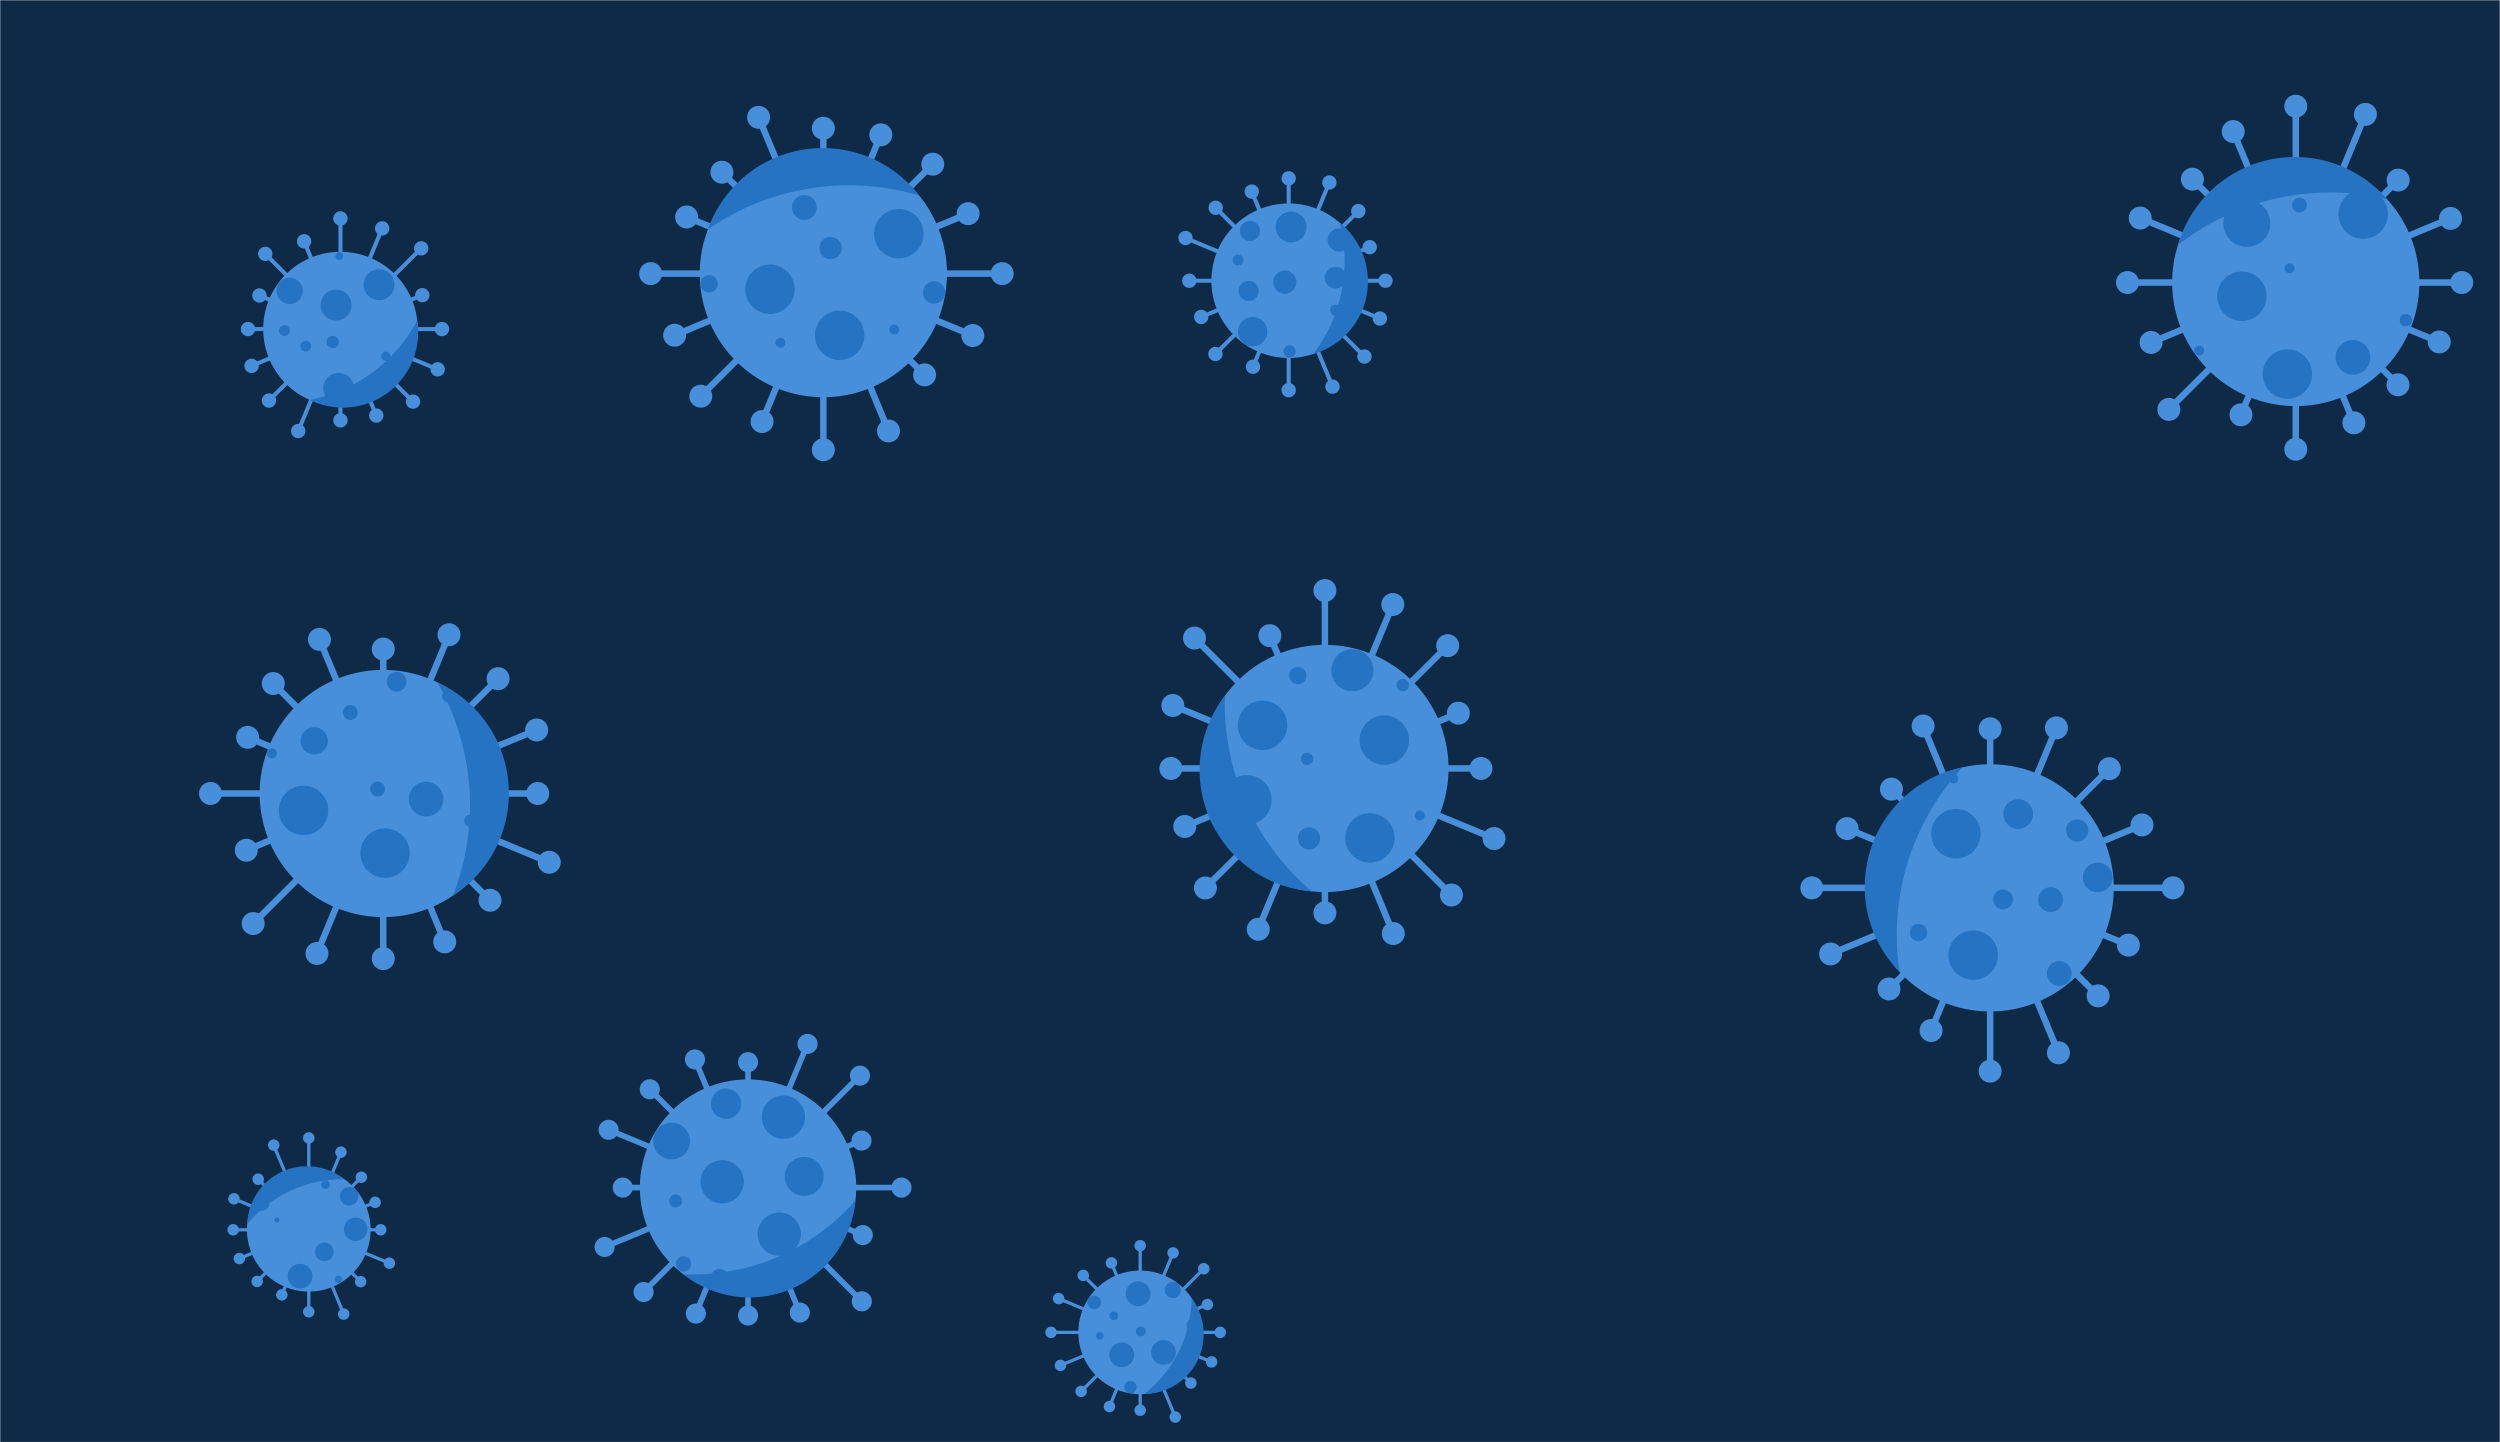 <svg xmlns="http://www.w3.org/2000/svg" version="1.1" xmlns:xlink="http://www.w3.org/1999/xlink" xmlns:svgjs="http://svgjs.com/svgjs" width="1300" height="750" preserveAspectRatio="none" viewBox="0 0 1300 750"><g mask="url(&quot;#SvgjsMask1024&quot;)" fill="none"><rect width="1300" height="750" x="0" y="0" fill="#0e2a47"></rect><path d="M492.39 140.6L492.39 143.97L521.15 143.97L521.15 140.6zM515.19 142.29 a5.96 5.96 0 1 0 11.92 0 a5.96 5.96 0 1 0 -11.92 0zM488.14 165.32L486.85 168.43L505.21 176.03L506.5 172.92zM499.89 174.48 a5.96 5.96 0 1 0 11.92 0 a5.96 5.96 0 1 0 -11.92 0zM474.76 186.53L472.38 188.91L479.61 196.13L481.99 193.75zM474.84 194.94 a5.96 5.96 0 1 0 11.92 0 a5.96 5.96 0 1 0 -11.92 0zM454.28 201L451.17 202.29L460.47 224.74L463.58 223.45zM456.06 224.1 a5.96 5.96 0 1 0 11.92 0 a5.96 5.96 0 1 0 -11.92 0zM429.82 206.54L426.46 206.54L426.46 233.87L429.82 233.87zM422.18 233.87 a5.96 5.96 0 1 0 11.92 0 a5.96 5.96 0 1 0 -11.92 0zM405.11 202.29L402 201L394.72 218.56L397.83 219.85zM390.32 219.21 a5.96 5.96 0 1 0 11.92 0 a5.96 5.96 0 1 0 -11.92 0zM383.9 188.91L381.52 186.53L363.22 204.83L365.6 207.21zM358.45 206.02 a5.96 5.96 0 1 0 11.92 0 a5.96 5.96 0 1 0 -11.92 0zM369.42 168.43L368.14 165.32L350.17 172.76L351.46 175.87zM344.86 174.31 a5.96 5.96 0 1 0 11.92 0 a5.96 5.96 0 1 0 -11.92 0zM363.89 143.97L363.89 140.6L338.33 140.6L338.33 143.97zM332.37 142.29 a5.96 5.96 0 1 0 11.92 0 a5.96 5.96 0 1 0 -11.92 0zM368.14 119.25L369.42 116.14L357.68 111.28L356.39 114.39zM351.08 112.83 a5.96 5.96 0 1 0 11.92 0 a5.96 5.96 0 1 0 -11.92 0zM381.52 98.04L383.9 95.66L376.59 88.36L374.21 90.74zM369.44 89.55 a5.96 5.96 0 1 0 11.92 0 a5.96 5.96 0 1 0 -11.92 0zM402 83.57L405.11 82.28L396.03 60.37L392.92 61.66zM388.51 61.01 a5.96 5.96 0 1 0 11.92 0 a5.96 5.96 0 1 0 -11.92 0zM426.46 78.04L429.82 78.04L429.82 66.68L426.46 66.68zM422.18 66.68 a5.96 5.96 0 1 0 11.92 0 a5.96 5.96 0 1 0 -11.92 0zM451.17 82.28L454.28 83.57L459.58 70.77L456.48 69.48zM452.07 70.12 a5.96 5.96 0 1 0 11.92 0 a5.96 5.96 0 1 0 -11.92 0zM472.38 95.66L474.76 98.04L486.24 86.57L483.86 84.19zM479.09 85.38 a5.96 5.96 0 1 0 11.92 0 a5.96 5.96 0 1 0 -11.92 0zM486.85 116.14L488.14 119.25L504.06 112.66L502.77 109.55zM497.46 111.11 a5.96 5.96 0 1 0 11.92 0 a5.96 5.96 0 1 0 -11.92 0zM363.87 142.29 a64.27 64.27 0 1 0 128.54 0 a64.27 64.27 0 1 0 -128.54 0z" fill="#488fdb"></path><path d="M368.11 119.32 A63.272 63.272 0 0 1 477.96 101.68M477.96 101.68 A128.544 128.544 0 0 0 368.11 119.32" fill="#2672c3" fill-rule="nonzero"></path><path d="M364.25 147.56 a4.5 4.5 0 1 0 9 0 a4.5 4.5 0 1 0 -9 0zM454.54 121.54 a12.85 12.85 0 1 0 25.7 0 a12.85 12.85 0 1 0 -25.7 0zM479.95 152.09 a5.78 5.78 0 1 0 11.56 0 a5.78 5.78 0 1 0 -11.56 0zM425.46 85.29 a7.07 7.07 0 1 0 14.14 0 a7.07 7.07 0 1 0 -14.14 0zM387.52 150.4 a12.85 12.85 0 1 0 25.7 0 a12.85 12.85 0 1 0 -25.7 0zM423.77 174.36 a12.85 12.85 0 1 0 25.7 0 a12.85 12.85 0 1 0 -25.7 0zM411.82 107.89 a6.43 6.43 0 1 0 12.86 0 a6.43 6.43 0 1 0 -12.86 0zM462.46 171.32 a2.57 2.57 0 1 0 5.14 0 a2.57 2.57 0 1 0 -5.14 0zM426.13 128.99 a5.78 5.78 0 1 0 11.56 0 a5.78 5.78 0 1 0 -11.56 0zM403.19 178.22 a2.57 2.57 0 1 0 5.14 0 a2.57 2.57 0 1 0 -5.14 0z" fill="#2672c3" fill-rule="nonzero"></path><path d="M1099.13 460.01L1099.13 463.37L1129.98 463.37L1129.98 460.01zM1124.02 461.69 a5.96 5.96 0 1 0 11.92 0 a5.96 5.96 0 1 0 -11.92 0zM1094.88 484.72L1093.6 487.83L1106.11 493.01L1107.39 489.91zM1100.79 491.46 a5.96 5.96 0 1 0 11.92 0 a5.96 5.96 0 1 0 -11.92 0zM1081.5 505.93L1079.12 508.31L1089.85 519.04L1092.23 516.66zM1085.08 517.85 a5.96 5.96 0 1 0 11.92 0 a5.96 5.96 0 1 0 -11.92 0zM1061.02 520.41L1057.91 521.69L1068.84 548.08L1071.95 546.79zM1064.44 547.44 a5.96 5.96 0 1 0 11.92 0 a5.96 5.96 0 1 0 -11.92 0zM1036.56 525.94L1033.2 525.94L1033.2 557L1036.56 557zM1028.92 557 a5.96 5.96 0 1 0 11.92 0 a5.96 5.96 0 1 0 -11.92 0zM1011.85 521.69L1008.74 520.41L1002.61 535.22L1005.71 536.5zM998.2 535.86 a5.96 5.96 0 1 0 11.92 0 a5.96 5.96 0 1 0 -11.92 0zM990.64 508.31L988.26 505.93L981.1 513.09L983.48 515.47zM976.33 514.28 a5.96 5.96 0 1 0 11.92 0 a5.96 5.96 0 1 0 -11.92 0zM976.17 487.83L974.88 484.72L951.26 494.51L952.55 497.61zM945.95 496.06 a5.96 5.96 0 1 0 11.92 0 a5.96 5.96 0 1 0 -11.92 0zM970.63 463.37L970.63 460.01L942.15 460.01L942.15 463.37zM936.19 461.69 a5.96 5.96 0 1 0 11.92 0 a5.96 5.96 0 1 0 -11.92 0zM974.88 438.66L976.17 435.55L961.13 429.32L959.85 432.43zM954.53 430.88 a5.96 5.96 0 1 0 11.92 0 a5.96 5.96 0 1 0 -11.92 0zM988.26 417.45L990.64 415.07L984.74 409.17L982.36 411.54zM977.59 410.36 a5.96 5.96 0 1 0 11.92 0 a5.96 5.96 0 1 0 -11.92 0zM1008.74 402.98L1011.85 401.69L1001.57 376.88L998.46 378.17zM994.06 377.53 a5.96 5.96 0 1 0 11.92 0 a5.96 5.96 0 1 0 -11.92 0zM1033.2 397.44L1036.56 397.44L1036.56 378.97L1033.2 378.97zM1028.92 378.97 a5.96 5.96 0 1 0 11.92 0 a5.96 5.96 0 1 0 -11.92 0zM1057.91 401.69L1061.02 402.98L1070.9 379.13L1067.79 377.84zM1063.39 378.49 a5.96 5.96 0 1 0 11.92 0 a5.96 5.96 0 1 0 -11.92 0zM1079.12 415.07L1081.5 417.45L1098.04 400.91L1095.66 398.53zM1090.89 399.72 a5.96 5.96 0 1 0 11.92 0 a5.96 5.96 0 1 0 -11.92 0zM1093.6 435.55L1094.88 438.66L1114.5 430.53L1113.21 427.42zM1107.89 428.98 a5.96 5.96 0 1 0 11.92 0 a5.96 5.96 0 1 0 -11.92 0zM970.61 461.69 a64.27 64.27 0 1 0 128.54 0 a64.27 64.27 0 1 0 -128.54 0z" fill="#488fdb"></path><path d="M987.76 505.4 A63.272 63.272 0 0 1 1020.46 399.06M1020.46 399.06 A128.544 128.544 0 0 0 987.76 505.4" fill="#2672c3" fill-rule="nonzero"></path><path d="M1004.24 433.54 a12.85 12.85 0 1 0 25.7 0 a12.85 12.85 0 1 0 -25.7 0zM1013.21 496.68 a12.85 12.85 0 1 0 25.7 0 a12.85 12.85 0 1 0 -25.7 0zM1041.74 423.33 a7.71 7.71 0 1 0 15.42 0 a7.71 7.71 0 1 0 -15.42 0zM1083.08 456.25 a7.71 7.71 0 1 0 15.42 0 a7.71 7.71 0 1 0 -15.42 0zM1059.89 467.81 a6.43 6.43 0 1 0 12.86 0 a6.43 6.43 0 1 0 -12.86 0zM1064.38 506.21 a6.43 6.43 0 1 0 12.86 0 a6.43 6.43 0 1 0 -12.86 0zM1074.36 431.85 a5.78 5.78 0 1 0 11.56 0 a5.78 5.78 0 1 0 -11.56 0zM993.14 484.93 a4.5 4.5 0 1 0 9 0 a4.5 4.5 0 1 0 -9 0zM1036.44 467.68 a5.14 5.14 0 1 0 10.28 0 a5.14 5.14 0 1 0 -10.28 0zM1013.17 404.79 a2.57 2.57 0 1 0 5.14 0 a2.57 2.57 0 1 0 -5.14 0z" fill="#2672c3" fill-rule="nonzero"></path><path d="M753.2 397.91L753.2 401.28L770.11 401.28L770.11 397.91zM764.15 399.6 a5.96 5.96 0 1 0 11.92 0 a5.96 5.96 0 1 0 -11.92 0zM748.95 422.63L747.66 425.74L776.27 437.59L777.55 434.48zM770.95 436.03 a5.96 5.96 0 1 0 11.92 0 a5.96 5.96 0 1 0 -11.92 0zM735.57 443.84L733.19 446.22L753.57 466.6L755.95 464.22zM748.8 465.41 a5.96 5.96 0 1 0 11.92 0 a5.96 5.96 0 1 0 -11.92 0zM715.09 458.31L711.98 459.6L722.95 486.09L726.06 484.8zM718.55 485.44 a5.96 5.96 0 1 0 11.92 0 a5.96 5.96 0 1 0 -11.92 0zM690.63 463.85L687.26 463.85L687.26 474.7L690.63 474.7zM682.99 474.7 a5.96 5.96 0 1 0 11.92 0 a5.96 5.96 0 1 0 -11.92 0zM665.91 459.6L662.81 458.31L652.76 482.57L655.86 483.86zM648.35 483.22 a5.96 5.96 0 1 0 11.92 0 a5.96 5.96 0 1 0 -11.92 0zM644.71 446.22L642.33 443.84L625.62 460.55L628 462.93zM620.85 461.74 a5.96 5.96 0 1 0 11.92 0 a5.96 5.96 0 1 0 -11.92 0zM630.23 425.74L628.94 422.63L615.45 428.22L616.73 431.33zM610.13 429.77 a5.96 5.96 0 1 0 11.92 0 a5.96 5.96 0 1 0 -11.92 0zM624.7 401.28L624.7 397.91L608.85 397.91L608.85 401.28zM602.89 399.6 a5.96 5.96 0 1 0 11.92 0 a5.96 5.96 0 1 0 -11.92 0zM628.94 376.56L630.23 373.45L610.53 365.29L609.24 368.4zM603.92 366.85 a5.96 5.96 0 1 0 11.92 0 a5.96 5.96 0 1 0 -11.92 0zM642.33 355.35L644.71 352.97L622.33 330.6L619.95 332.98zM615.18 331.79 a5.96 5.96 0 1 0 11.92 0 a5.96 5.96 0 1 0 -11.92 0zM662.81 340.88L665.91 339.59L661.9 329.89L658.79 331.18zM654.38 330.54 a5.96 5.96 0 1 0 11.92 0 a5.96 5.96 0 1 0 -11.92 0zM687.26 335.35L690.63 335.35L690.63 307.08L687.26 307.08zM682.99 307.08 a5.96 5.96 0 1 0 11.92 0 a5.96 5.96 0 1 0 -11.92 0zM711.98 339.59L715.09 340.88L725.82 314.98L722.71 313.7zM718.3 314.34 a5.96 5.96 0 1 0 11.92 0 a5.96 5.96 0 1 0 -11.92 0zM733.19 352.97L735.57 355.35L754 336.93L751.62 334.55zM746.85 335.74 a5.96 5.96 0 1 0 11.92 0 a5.96 5.96 0 1 0 -11.92 0zM747.66 373.45L748.95 376.56L758.98 372.41L757.7 369.3zM752.38 370.85 a5.96 5.96 0 1 0 11.92 0 a5.96 5.96 0 1 0 -11.92 0zM624.68 399.6 a64.27 64.27 0 1 0 128.54 0 a64.27 64.27 0 1 0 -128.54 0z" fill="#488fdb"></path><path d="M682.14 463.51 A63.272 63.272 0 0 1 636.92 361.85M636.92 361.85 A128.544 128.544 0 0 0 682.14 463.51" fill="#2672c3" fill-rule="nonzero"></path><path d="M643.66 377.15 a12.85 12.85 0 1 0 25.7 0 a12.85 12.85 0 1 0 -25.7 0zM699.51 435.72 a12.85 12.85 0 1 0 25.7 0 a12.85 12.85 0 1 0 -25.7 0zM674.92 435.97 a5.78 5.78 0 1 0 11.56 0 a5.78 5.78 0 1 0 -11.56 0zM735.73 424.06 a2.57 2.57 0 1 0 5.14 0 a2.57 2.57 0 1 0 -5.14 0zM692.29 348.55 a10.93 10.93 0 1 0 21.86 0 a10.93 10.93 0 1 0 -21.86 0zM670.36 351.32 a4.5 4.5 0 1 0 9 0 a4.5 4.5 0 1 0 -9 0zM676.51 394.64 a3.21 3.21 0 1 0 6.42 0 a3.21 3.21 0 1 0 -6.42 0zM706.97 384.85 a12.85 12.85 0 1 0 25.7 0 a12.85 12.85 0 1 0 -25.7 0zM635.54 415.9 a12.85 12.85 0 1 0 25.7 0 a12.85 12.85 0 1 0 -25.7 0zM726.27 356.26 a3.21 3.21 0 1 0 6.42 0 a3.21 3.21 0 1 0 -6.42 0z" fill="#2672c3" fill-rule="nonzero"></path><path d="M263.55 410.94L263.55 414.31L279.62 414.31L279.62 410.94zM273.66 412.62 a5.96 5.96 0 1 0 11.92 0 a5.96 5.96 0 1 0 -11.92 0zM259.3 435.66L258.01 438.76L284.97 449.93L286.26 446.82zM279.65 448.38 a5.96 5.96 0 1 0 11.92 0 a5.96 5.96 0 1 0 -11.92 0zM245.92 456.86L243.54 459.24L253.63 469.33L256.01 466.96zM248.86 468.14 a5.96 5.96 0 1 0 11.92 0 a5.96 5.96 0 1 0 -11.92 0zM225.44 471.34L222.33 472.63L229.7 490.41L232.8 489.12zM225.29 489.77 a5.96 5.96 0 1 0 11.92 0 a5.96 5.96 0 1 0 -11.92 0zM200.98 476.87L197.61 476.87L197.61 498.49L200.98 498.49zM193.34 498.49 a5.96 5.96 0 1 0 11.92 0 a5.96 5.96 0 1 0 -11.92 0zM176.26 472.63L173.15 471.34L163.28 495.17L166.39 496.46zM158.87 495.82 a5.96 5.96 0 1 0 11.92 0 a5.96 5.96 0 1 0 -11.92 0zM155.05 459.24L152.67 456.86L130.47 479.07L132.85 481.45zM125.7 480.26 a5.96 5.96 0 1 0 11.92 0 a5.96 5.96 0 1 0 -11.92 0zM140.58 438.76L139.29 435.66L127.44 440.57L128.73 443.67zM122.12 442.12 a5.96 5.96 0 1 0 11.92 0 a5.96 5.96 0 1 0 -11.92 0zM135.05 414.31L135.05 410.94L109.45 410.94L109.45 414.31zM103.49 412.62 a5.96 5.96 0 1 0 11.92 0 a5.96 5.96 0 1 0 -11.92 0zM139.29 389.59L140.58 386.48L129.41 381.85L128.12 384.96zM122.81 383.41 a5.96 5.96 0 1 0 11.92 0 a5.96 5.96 0 1 0 -11.92 0zM152.67 368.38L155.05 366L143.29 354.24L140.92 356.62zM136.14 355.43 a5.96 5.96 0 1 0 11.92 0 a5.96 5.96 0 1 0 -11.92 0zM173.15 353.91L176.26 352.62L167.66 331.86L164.55 333.15zM160.15 332.5 a5.96 5.96 0 1 0 11.92 0 a5.96 5.96 0 1 0 -11.92 0zM197.61 348.37L200.98 348.37L200.98 337.52L197.61 337.52zM193.34 337.52 a5.96 5.96 0 1 0 11.92 0 a5.96 5.96 0 1 0 -11.92 0zM222.33 352.62L225.44 353.91L235.04 330.72L231.93 329.43zM227.53 330.07 a5.96 5.96 0 1 0 11.92 0 a5.96 5.96 0 1 0 -11.92 0zM243.54 366L245.92 368.38L260.19 354.1L257.81 351.73zM253.04 352.91 a5.96 5.96 0 1 0 11.92 0 a5.96 5.96 0 1 0 -11.92 0zM258.01 386.48L259.3 389.59L279.7 381.14L278.41 378.03zM273.09 379.59 a5.96 5.96 0 1 0 11.92 0 a5.96 5.96 0 1 0 -11.92 0zM135.03 412.62 a64.27 64.27 0 1 0 128.54 0 a64.27 64.27 0 1 0 -128.54 0z" fill="#488fdb"></path><path d="M227.36 354.8 A63.272 63.272 0 0 1 235.45 465.76M235.45 465.76 A128.544 128.544 0 0 0 227.36 354.8" fill="#2672c3" fill-rule="nonzero"></path><path d="M187.38 443.63 a12.85 12.85 0 1 0 25.7 0 a12.85 12.85 0 1 0 -25.7 0zM201.09 354.48 a5.14 5.14 0 1 0 10.28 0 a5.14 5.14 0 1 0 -10.28 0zM138.81 391.74 a2.57 2.57 0 1 0 5.14 0 a2.57 2.57 0 1 0 -5.14 0zM212.54 415.55 a9 9 0 1 0 18 0 a9 9 0 1 0 -18 0zM156.31 385.22 a7.07 7.07 0 1 0 14.14 0 a7.07 7.07 0 1 0 -14.14 0zM241.39 426.79 a3.21 3.21 0 1 0 6.42 0 a3.21 3.21 0 1 0 -6.42 0zM229.87 361.92 a3.21 3.21 0 1 0 6.42 0 a3.21 3.21 0 1 0 -6.42 0zM192.48 410.32 a3.86 3.86 0 1 0 7.72 0 a3.86 3.86 0 1 0 -7.72 0zM144.99 421.39 a12.85 12.85 0 1 0 25.7 0 a12.85 12.85 0 1 0 -25.7 0zM178.3 370.49 a3.86 3.86 0 1 0 7.72 0 a3.86 3.86 0 1 0 -7.72 0z" fill="#2672c3" fill-rule="nonzero"></path><path d="M192.7 638.65L192.7 640.33L197.96 640.33L197.96 638.65zM194.98 639.49 a2.98 2.98 0 1 0 5.96 0 a2.98 2.98 0 1 0 -5.96 0zM190.58 651.01L189.93 652.56L202.17 657.63L202.82 656.08zM199.51 656.86 a2.98 2.98 0 1 0 5.96 0 a2.98 2.98 0 1 0 -5.96 0zM183.88 661.61L182.69 662.8L186.94 667.05L188.13 665.86zM184.56 666.46 a2.98 2.98 0 1 0 5.96 0 a2.98 2.98 0 1 0 -5.96 0zM173.64 668.85L172.09 669.49L177.95 683.64L179.5 682.99zM175.75 683.32 a2.98 2.98 0 1 0 5.96 0 a2.98 2.98 0 1 0 -5.96 0zM161.41 671.62L159.73 671.62L159.73 682.13L161.41 682.13zM157.59 682.13 a2.98 2.98 0 1 0 5.96 0 a2.98 2.98 0 1 0 -5.96 0zM149.06 669.49L147.5 668.85L145.78 673.02L147.33 673.66zM143.57 673.34 a2.98 2.98 0 1 0 5.96 0 a2.98 2.98 0 1 0 -5.96 0zM138.45 662.8L137.26 661.61L133.13 665.74L134.32 666.93zM130.75 666.34 a2.98 2.98 0 1 0 5.96 0 a2.98 2.98 0 1 0 -5.96 0zM131.22 652.56L130.57 651.01L124.15 653.67L124.8 655.22zM121.49 654.44 a2.98 2.98 0 1 0 5.96 0 a2.98 2.98 0 1 0 -5.96 0zM128.45 640.33L128.45 638.65L121.25 638.65L121.25 640.33zM118.27 639.49 a2.98 2.98 0 1 0 5.96 0 a2.98 2.98 0 1 0 -5.96 0zM130.57 627.97L131.22 626.42L121.99 622.6L121.34 624.15zM118.68 623.37 a2.98 2.98 0 1 0 5.96 0 a2.98 2.98 0 1 0 -5.96 0zM137.26 617.37L138.45 616.18L134.87 612.6L133.68 613.79zM131.29 613.19 a2.98 2.98 0 1 0 5.96 0 a2.98 2.98 0 1 0 -5.96 0zM147.5 610.13L149.06 609.49L143.11 595.14L141.56 595.79zM139.36 595.46 a2.98 2.98 0 1 0 5.96 0 a2.98 2.98 0 1 0 -5.96 0zM159.73 607.37L161.41 607.37L161.41 591.73L159.73 591.73zM157.59 591.73 a2.98 2.98 0 1 0 5.96 0 a2.98 2.98 0 1 0 -5.96 0zM172.09 609.49L173.64 610.13L178.08 599.43L176.52 598.79zM174.32 599.11 a2.98 2.98 0 1 0 5.96 0 a2.98 2.98 0 1 0 -5.96 0zM182.69 616.18L183.88 617.37L188.49 612.77L187.3 611.58zM184.91 612.17 a2.98 2.98 0 1 0 5.96 0 a2.98 2.98 0 1 0 -5.96 0zM189.93 626.42L190.58 627.97L195.38 625.98L194.74 624.43zM192.08 625.21 a2.98 2.98 0 1 0 5.96 0 a2.98 2.98 0 1 0 -5.96 0zM128.43 639.49 a32.14 32.14 0 1 0 64.28 0 a32.14 32.14 0 1 0 -64.28 0z" fill="#488fdb"></path><path d="M128.58 636.52 A31.136 31.136 0 0 1 179.09 613.22M179.09 613.22 A64.272 64.272 0 0 0 128.58 636.52" fill="#2672c3" fill-rule="nonzero"></path><path d="M176.76 622.05 a4.82 4.82 0 1 0 9.64 0 a4.82 4.82 0 1 0 -9.64 0zM132.31 625.69 a3.86 3.86 0 1 0 7.72 0 a3.86 3.86 0 1 0 -7.72 0zM178.82 639.21 a6.11 6.11 0 1 0 12.22 0 a6.11 6.11 0 1 0 -12.22 0zM149.61 663.6 a6.43 6.43 0 1 0 12.86 0 a6.43 6.43 0 1 0 -12.86 0zM142.75 634.39 a1.29 1.29 0 1 0 2.58 0 a1.29 1.29 0 1 0 -2.58 0zM174.04 665.23 a1.93 1.93 0 1 0 3.86 0 a1.93 1.93 0 1 0 -3.86 0zM167.05 615.97 a2.25 2.25 0 1 0 4.5 0 a2.25 2.25 0 1 0 -4.5 0zM142.12 615.99 a2.57 2.57 0 1 0 5.14 0 a2.57 2.57 0 1 0 -5.14 0zM156.71 610.84 a2.57 2.57 0 1 0 5.14 0 a2.57 2.57 0 1 0 -5.14 0zM163.87 650.97 a4.82 4.82 0 1 0 9.64 0 a4.82 4.82 0 1 0 -9.64 0z" fill="#2672c3" fill-rule="nonzero"></path><path d="M1258.04 145.23L1258.04 148.6L1280.12 148.6L1280.12 145.23zM1274.16 146.91 a5.96 5.96 0 1 0 11.92 0 a5.96 5.96 0 1 0 -11.92 0zM1253.8 169.95L1252.51 173.06L1267.75 179.37L1269.04 176.26zM1262.44 177.82 a5.96 5.96 0 1 0 11.92 0 a5.96 5.96 0 1 0 -11.92 0zM1240.42 191.16L1238.04 193.53L1245.78 201.28L1248.16 198.9zM1241.01 200.09 a5.96 5.96 0 1 0 11.92 0 a5.96 5.96 0 1 0 -11.92 0zM1219.94 205.63L1216.83 206.92L1222.46 220.52L1225.57 219.23zM1218.06 219.87 a5.96 5.96 0 1 0 11.92 0 a5.96 5.96 0 1 0 -11.92 0zM1195.48 211.16L1192.11 211.16L1192.11 233.6L1195.48 233.6zM1187.84 233.6 a5.96 5.96 0 1 0 11.92 0 a5.96 5.96 0 1 0 -11.92 0zM1170.76 206.92L1167.65 205.63L1163.75 215.04L1166.86 216.33zM1159.35 215.69 a5.96 5.96 0 1 0 11.92 0 a5.96 5.96 0 1 0 -11.92 0zM1149.55 193.53L1147.17 191.16L1126.62 211.71L1129 214.09zM1121.85 212.9 a5.96 5.96 0 1 0 11.92 0 a5.96 5.96 0 1 0 -11.92 0zM1135.08 173.06L1133.79 169.95L1117.9 176.53L1119.19 179.64zM1112.59 178.08 a5.96 5.96 0 1 0 11.92 0 a5.96 5.96 0 1 0 -11.92 0zM1129.55 148.6L1129.55 145.23L1106.3 145.23L1106.3 148.6zM1100.34 146.91 a5.96 5.96 0 1 0 11.92 0 a5.96 5.96 0 1 0 -11.92 0zM1133.79 123.88L1135.08 120.77L1113.54 111.85L1112.26 114.96zM1106.94 113.41 a5.96 5.96 0 1 0 11.92 0 a5.96 5.96 0 1 0 -11.92 0zM1147.17 102.67L1149.55 100.29L1141.24 91.98L1138.87 94.36zM1134.09 93.17 a5.96 5.96 0 1 0 11.92 0 a5.96 5.96 0 1 0 -11.92 0zM1167.65 88.2L1170.76 86.91L1162.83 67.77L1159.72 69.06zM1155.32 68.41 a5.96 5.96 0 1 0 11.92 0 a5.96 5.96 0 1 0 -11.92 0zM1192.11 82.66L1195.48 82.66L1195.48 55.22L1192.11 55.22zM1187.84 55.22 a5.96 5.96 0 1 0 11.92 0 a5.96 5.96 0 1 0 -11.92 0zM1216.83 86.91L1219.94 88.2L1231.57 60.12L1228.46 58.83zM1224.05 59.48 a5.96 5.96 0 1 0 11.92 0 a5.96 5.96 0 1 0 -11.92 0zM1238.04 100.29L1240.42 102.67L1248.24 94.84L1245.86 92.46zM1241.09 93.65 a5.96 5.96 0 1 0 11.92 0 a5.96 5.96 0 1 0 -11.92 0zM1252.51 120.77L1253.8 123.88L1274.92 115.13L1273.63 112.02zM1268.31 113.58 a5.96 5.96 0 1 0 11.92 0 a5.96 5.96 0 1 0 -11.92 0zM1129.53 146.91 a64.27 64.27 0 1 0 128.54 0 a64.27 64.27 0 1 0 -128.54 0z" fill="#488fdb"></path><path d="M1132.53 127.47 A63.272 63.272 0 0 1 1241.17 103.48M1241.17 103.48 A128.544 128.544 0 0 0 1132.53 127.47" fill="#2672c3" fill-rule="nonzero"></path><path d="M1216.01 111.36 a12.85 12.85 0 1 0 25.7 0 a12.85 12.85 0 1 0 -25.7 0zM1176.6 194.52 a12.85 12.85 0 1 0 25.7 0 a12.85 12.85 0 1 0 -25.7 0zM1152.92 154.06 a12.85 12.85 0 1 0 25.7 0 a12.85 12.85 0 1 0 -25.7 0zM1188 139.47 a2.57 2.57 0 1 0 5.14 0 a2.57 2.57 0 1 0 -5.14 0zM1214.53 185.84 a9 9 0 1 0 18 0 a9 9 0 1 0 -18 0zM1247.85 166.45 a3.21 3.21 0 1 0 6.42 0 a3.21 3.21 0 1 0 -6.42 0zM1156.13 116.14 a12.21 12.21 0 1 0 24.42 0 a12.21 12.21 0 1 0 -24.42 0zM1141 182.28 a2.57 2.57 0 1 0 5.14 0 a2.57 2.57 0 1 0 -5.14 0zM1191.85 106.63 a3.86 3.86 0 1 0 7.72 0 a3.86 3.86 0 1 0 -7.72 0zM1181.78 89.15 a3.21 3.21 0 1 0 6.42 0 a3.21 3.21 0 1 0 -6.42 0z" fill="#2672c3" fill-rule="nonzero"></path><path d="M217.2 170.06L217.2 172.17L229.83 172.17L229.83 170.06zM226.11 171.11 a3.72 3.72 0 1 0 7.44 0 a3.72 3.72 0 1 0 -7.44 0zM214.55 185.51L213.74 187.45L227.18 193.02L227.99 191.08zM223.87 192.05 a3.72 3.72 0 1 0 7.44 0 a3.72 3.72 0 1 0 -7.44 0zM206.18 198.77L204.69 200.25L214.04 209.6L215.53 208.11zM211.07 208.86 a3.72 3.72 0 1 0 7.44 0 a3.72 3.72 0 1 0 -7.44 0zM193.38 207.81L191.44 208.62L194.7 216.48L196.64 215.67zM191.95 216.08 a3.72 3.72 0 1 0 7.44 0 a3.72 3.72 0 1 0 -7.44 0zM178.09 211.27L175.99 211.27L175.99 218.57L178.09 218.57zM173.32 218.57 a3.72 3.72 0 1 0 7.44 0 a3.72 3.72 0 1 0 -7.44 0zM162.65 208.62L160.7 207.81L154.11 223.74L156.05 224.54zM151.36 224.14 a3.72 3.72 0 1 0 7.44 0 a3.72 3.72 0 1 0 -7.44 0zM149.39 200.25L147.9 198.77L139.12 207.55L140.6 209.04zM136.14 208.3 a3.72 3.72 0 1 0 7.44 0 a3.72 3.72 0 1 0 -7.44 0zM140.35 187.45L139.54 185.51L130.42 189.29L131.23 191.23zM127.1 190.26 a3.72 3.72 0 1 0 7.44 0 a3.72 3.72 0 1 0 -7.44 0zM136.89 172.17L136.89 170.06L128.96 170.06L128.96 172.17zM125.24 171.11 a3.72 3.72 0 1 0 7.44 0 a3.72 3.72 0 1 0 -7.44 0zM139.54 156.72L140.35 154.78L135.32 152.69L134.52 154.64zM131.2 153.66 a3.72 3.72 0 1 0 7.44 0 a3.72 3.72 0 1 0 -7.44 0zM147.9 143.46L149.39 141.98L138.68 131.26L137.19 132.75zM134.22 132.01 a3.72 3.72 0 1 0 7.44 0 a3.72 3.72 0 1 0 -7.44 0zM160.7 134.42L162.65 133.61L159.11 125.07L157.16 125.87zM154.42 125.47 a3.72 3.72 0 1 0 7.44 0 a3.72 3.72 0 1 0 -7.44 0zM175.99 130.96L178.09 130.96L178.09 113.6L175.99 113.6zM173.32 113.6 a3.72 3.72 0 1 0 7.44 0 a3.72 3.72 0 1 0 -7.44 0zM191.44 133.61L193.38 134.42L199.7 119.16L197.76 118.36zM195.01 118.76 a3.72 3.72 0 1 0 7.44 0 a3.72 3.72 0 1 0 -7.44 0zM204.69 141.98L206.18 143.46L219.77 129.87L218.28 128.38zM215.31 129.13 a3.72 3.72 0 1 0 7.44 0 a3.72 3.72 0 1 0 -7.44 0zM213.74 154.78L214.55 156.72L220.01 154.45L219.21 152.51zM215.89 153.48 a3.72 3.72 0 1 0 7.44 0 a3.72 3.72 0 1 0 -7.44 0zM136.87 171.11 a40.17 40.17 0 1 0 80.34 0 a40.17 40.17 0 1 0 -80.34 0z" fill="#488fdb"></path><path d="M216.96 166.6 A39.17 39.17 0 0 1 161.07 207.97M161.07 207.97 A80.34 80.34 0 0 0 216.96 166.6" fill="#2672c3" fill-rule="nonzero"></path><path d="M189.08 148.05 a8.03 8.03 0 1 0 16.06 0 a8.03 8.03 0 1 0 -16.06 0zM143.78 151.24 a6.83 6.83 0 1 0 13.66 0 a6.83 6.83 0 1 0 -13.66 0zM204.17 196.57 a1.61 1.61 0 1 0 3.22 0 a1.61 1.61 0 1 0 -3.22 0zM166.73 158.66 a8.03 8.03 0 1 0 16.06 0 a8.03 8.03 0 1 0 -16.06 0zM169.83 177.88 a3.21 3.21 0 1 0 6.42 0 a3.21 3.21 0 1 0 -6.42 0zM198.26 185.26 a2.41 2.41 0 1 0 4.82 0 a2.41 2.41 0 1 0 -4.82 0zM156.2 180.01 a2.81 2.81 0 1 0 5.62 0 a2.81 2.81 0 1 0 -5.62 0zM174.42 133.15 a2.01 2.01 0 1 0 4.02 0 a2.01 2.01 0 1 0 -4.02 0zM168.04 201.94 a8.03 8.03 0 1 0 16.06 0 a8.03 8.03 0 1 0 -16.06 0zM145.08 171.92 a2.81 2.81 0 1 0 5.62 0 a2.81 2.81 0 1 0 -5.62 0z" fill="#2672c3" fill-rule="nonzero"></path><path d="M625.02 691.99L625.02 693.67L634.52 693.67L634.52 691.99zM631.54 692.83 a2.98 2.98 0 1 0 5.96 0 a2.98 2.98 0 1 0 -5.96 0zM622.9 704.34L622.25 705.9L629.72 708.99L630.36 707.44zM627.06 708.21 a2.98 2.98 0 1 0 5.96 0 a2.98 2.98 0 1 0 -5.96 0zM616.2 714.95L615.01 716.14L618.67 719.79L619.86 718.6zM616.29 719.2 a2.98 2.98 0 1 0 5.96 0 a2.98 2.98 0 1 0 -5.96 0zM605.96 722.18L604.41 722.83L610.36 737.19L611.92 736.55zM608.16 736.87 a2.98 2.98 0 1 0 5.96 0 a2.98 2.98 0 1 0 -5.96 0zM593.73 724.95L592.05 724.95L592.05 733.32L593.73 733.32zM589.91 733.32 a2.98 2.98 0 1 0 5.96 0 a2.98 2.98 0 1 0 -5.96 0zM581.38 722.83L579.82 722.18L576.13 731.1L577.68 731.74zM573.93 731.42 a2.98 2.98 0 1 0 5.96 0 a2.98 2.98 0 1 0 -5.96 0zM570.77 716.14L569.58 714.95L561.6 722.93L562.79 724.12zM559.21 723.53 a2.98 2.98 0 1 0 5.96 0 a2.98 2.98 0 1 0 -5.96 0zM563.54 705.9L562.89 704.34L551.1 709.23L551.75 710.78zM548.45 710 a2.98 2.98 0 1 0 5.96 0 a2.98 2.98 0 1 0 -5.96 0zM560.77 693.67L560.77 691.99L546.54 691.99L546.54 693.67zM543.56 692.83 a2.98 2.98 0 1 0 5.96 0 a2.98 2.98 0 1 0 -5.96 0zM562.89 681.31L563.54 679.76L550.8 674.48L550.15 676.03zM547.49 675.26 a2.98 2.98 0 1 0 5.96 0 a2.98 2.98 0 1 0 -5.96 0zM569.58 670.71L570.77 669.52L563.88 662.62L562.69 663.81zM560.3 663.22 a2.98 2.98 0 1 0 5.96 0 a2.98 2.98 0 1 0 -5.96 0zM579.82 663.47L581.38 662.83L578.71 656.4L577.16 657.04zM574.96 656.72 a2.98 2.98 0 1 0 5.96 0 a2.98 2.98 0 1 0 -5.96 0zM592.05 660.7L593.73 660.7L593.73 647.78L592.05 647.78zM589.91 647.78 a2.98 2.98 0 1 0 5.96 0 a2.98 2.98 0 1 0 -5.96 0zM604.41 662.83L605.96 663.47L610.79 651.81L609.24 651.17zM607.04 651.49 a2.98 2.98 0 1 0 5.96 0 a2.98 2.98 0 1 0 -5.96 0zM615.01 669.52L616.2 670.71L626.56 660.35L625.37 659.16zM622.99 659.75 a2.98 2.98 0 1 0 5.96 0 a2.98 2.98 0 1 0 -5.96 0zM622.25 679.76L622.9 681.31L628.14 679.14L627.5 677.58zM624.84 678.36 a2.98 2.98 0 1 0 5.96 0 a2.98 2.98 0 1 0 -5.96 0zM560.75 692.83 a32.14 32.14 0 1 0 64.28 0 a32.14 32.14 0 1 0 -64.28 0z" fill="#488fdb"></path><path d="M619.65 675.03 A31.136 31.136 0 0 1 595 724.89M595 724.89 A64.272 64.272 0 0 0 619.65 675.03" fill="#2672c3" fill-rule="nonzero"></path><path d="M598.6 703.24 a6.43 6.43 0 1 0 12.86 0 a6.43 6.43 0 1 0 -12.86 0zM576.88 704.53 a6.43 6.43 0 1 0 12.86 0 a6.43 6.43 0 1 0 -12.86 0zM565.44 677.31 a3.54 3.54 0 1 0 7.08 0 a3.54 3.54 0 1 0 -7.08 0zM585.4 672.78 a6.43 6.43 0 1 0 12.86 0 a6.43 6.43 0 1 0 -12.86 0zM570 694.65 a1.93 1.93 0 1 0 3.86 0 a1.93 1.93 0 1 0 -3.86 0zM605.69 670.8 a4.18 4.18 0 1 0 8.36 0 a4.18 4.18 0 1 0 -8.36 0zM584.59 721.27 a3.21 3.21 0 1 0 6.42 0 a3.21 3.21 0 1 0 -6.42 0zM576.92 684.26 a2.25 2.25 0 1 0 4.5 0 a2.25 2.25 0 1 0 -4.5 0zM590.63 692.33 a2.57 2.57 0 1 0 5.14 0 a2.57 2.57 0 1 0 -5.14 0zM617.02 689.24 a3.86 3.86 0 1 0 7.72 0 a3.86 3.86 0 1 0 -7.72 0z" fill="#2672c3" fill-rule="nonzero"></path><path d="M710.26 144.93L710.26 147.03L720.45 147.03L720.45 144.93zM716.73 145.98 a3.72 3.72 0 1 0 7.44 0 a3.72 3.72 0 1 0 -7.44 0zM707.61 160.38L706.81 162.32L717.13 166.6L717.94 164.66zM713.82 165.63 a3.72 3.72 0 1 0 7.44 0 a3.72 3.72 0 1 0 -7.44 0zM699.25 173.63L697.76 175.12L708.78 186.14L710.27 184.66zM705.81 185.4 a3.72 3.72 0 1 0 7.44 0 a3.72 3.72 0 1 0 -7.44 0zM686.45 182.68L684.5 183.48L691.95 201.46L693.89 200.66zM689.2 201.06 a3.72 3.72 0 1 0 7.44 0 a3.72 3.72 0 1 0 -7.44 0zM671.16 186.14L669.06 186.14L669.06 202.89L671.16 202.89zM666.39 202.89 a3.72 3.72 0 1 0 7.44 0 a3.72 3.72 0 1 0 -7.44 0zM655.71 183.48L653.77 182.68L650.61 190.3L652.56 191.11zM647.86 190.7 a3.72 3.72 0 1 0 7.44 0 a3.72 3.72 0 1 0 -7.44 0zM642.46 175.12L640.97 173.63L631.29 183.31L632.78 184.8zM628.31 184.06 a3.72 3.72 0 1 0 7.44 0 a3.72 3.72 0 1 0 -7.44 0zM633.41 162.32L632.61 160.38L624.23 163.85L625.03 165.79zM620.91 164.82 a3.72 3.72 0 1 0 7.44 0 a3.72 3.72 0 1 0 -7.44 0zM629.95 147.03L629.95 144.93L618.45 144.93L618.45 147.03zM614.73 145.98 a3.72 3.72 0 1 0 7.44 0 a3.72 3.72 0 1 0 -7.44 0zM632.61 131.59L633.41 129.64L616.85 122.79L616.05 124.73zM612.73 123.76 a3.72 3.72 0 1 0 7.44 0 a3.72 3.72 0 1 0 -7.44 0zM640.97 118.33L642.46 116.84L632.92 107.3L631.43 108.79zM628.45 108.05 a3.72 3.72 0 1 0 7.44 0 a3.72 3.72 0 1 0 -7.44 0zM653.77 109.28L655.71 108.48L651.88 99.22L649.93 100.03zM647.19 99.63 a3.72 3.72 0 1 0 7.44 0 a3.72 3.72 0 1 0 -7.44 0zM669.06 105.83L671.16 105.83L671.16 92.73L669.06 92.73zM666.39 92.73 a3.72 3.72 0 1 0 7.44 0 a3.72 3.72 0 1 0 -7.44 0zM684.5 108.48L686.45 109.28L692.24 95.3L690.3 94.49zM687.55 94.89 a3.72 3.72 0 1 0 7.44 0 a3.72 3.72 0 1 0 -7.44 0zM697.76 116.84L699.25 118.33L707.06 110.52L705.57 109.03zM702.6 109.77 a3.72 3.72 0 1 0 7.44 0 a3.72 3.72 0 1 0 -7.44 0zM706.81 129.64L707.61 131.59L712.65 129.5L711.84 127.56zM708.52 128.53 a3.72 3.72 0 1 0 7.44 0 a3.72 3.72 0 1 0 -7.44 0zM629.94 145.98 a40.17 40.17 0 1 0 80.34 0 a40.17 40.17 0 1 0 -80.34 0z" fill="#488fdb"></path><path d="M696.73 115.9 A39.17 39.17 0 0 1 682.93 184.05M682.93 184.05 A80.34 80.34 0 0 0 696.73 115.9" fill="#2672c3" fill-rule="nonzero"></path><path d="M663.33 118.06 a8.03 8.03 0 1 0 16.06 0 a8.03 8.03 0 1 0 -16.06 0zM643.73 172.47 a7.63 7.63 0 1 0 15.26 0 a7.63 7.63 0 1 0 -15.26 0zM644.07 151.29 a5.22 5.22 0 1 0 10.44 0 a5.22 5.22 0 1 0 -10.44 0zM690.37 124.79 a6.03 6.03 0 1 0 12.06 0 a6.03 6.03 0 1 0 -12.06 0zM688.85 144.4 a5.62 5.62 0 1 0 11.24 0 a5.62 5.62 0 1 0 -11.24 0zM691.64 161.22 a2.81 2.81 0 1 0 5.62 0 a2.81 2.81 0 1 0 -5.62 0zM667.37 182.76 a3.21 3.21 0 1 0 6.42 0 a3.21 3.21 0 1 0 -6.42 0zM644.74 120.11 a5.22 5.22 0 1 0 10.44 0 a5.22 5.22 0 1 0 -10.44 0zM662.06 146.71 a6.03 6.03 0 1 0 12.06 0 a6.03 6.03 0 1 0 -12.06 0zM640.98 135.25 a2.81 2.81 0 1 0 5.62 0 a2.81 2.81 0 1 0 -5.62 0z" fill="#2672c3" fill-rule="nonzero"></path><path d="M445.2 616.06L445.2 619.01L468.77 619.01L468.77 616.06zM463.56 617.54 a5.21 5.21 0 1 0 10.42 0 a5.21 5.21 0 1 0 -10.42 0zM441.48 637.69L440.36 640.41L448.09 643.61L449.22 640.89zM443.44 642.25 a5.21 5.21 0 1 0 10.42 0 a5.21 5.21 0 1 0 -10.42 0zM429.78 656.25L427.69 658.33L447.1 677.73L449.18 675.65zM442.93 676.69 a5.21 5.21 0 1 0 10.42 0 a5.21 5.21 0 1 0 -10.42 0zM411.86 668.91L409.14 670.04L414.55 683.1L417.27 681.98zM410.7 682.54 a5.21 5.21 0 1 0 10.42 0 a5.21 5.21 0 1 0 -10.42 0zM390.45 673.75L387.51 673.75L387.51 684.06L390.45 684.06zM383.77 684.06 a5.21 5.21 0 1 0 10.42 0 a5.21 5.21 0 1 0 -10.42 0zM368.83 670.04L366.11 668.91L360.48 682.49L363.2 683.62zM356.63 683.06 a5.21 5.21 0 1 0 10.42 0 a5.21 5.21 0 1 0 -10.42 0zM350.27 658.33L348.19 656.25L333.62 670.81L335.7 672.9zM329.45 671.85 a5.21 5.21 0 1 0 10.42 0 a5.21 5.21 0 1 0 -10.42 0zM337.61 640.41L336.48 637.69L313.83 647.07L314.96 649.79zM309.19 648.43 a5.21 5.21 0 1 0 10.42 0 a5.21 5.21 0 1 0 -10.42 0zM332.76 619.01L332.76 616.06L323.83 616.06L323.83 619.01zM318.62 617.54 a5.21 5.21 0 1 0 10.42 0 a5.21 5.21 0 1 0 -10.42 0zM336.48 597.38L337.61 594.66L317.03 586.14L315.9 588.86zM311.26 587.5 a5.21 5.21 0 1 0 10.42 0 a5.21 5.21 0 1 0 -10.42 0zM348.19 578.82L350.27 576.74L338.91 565.38L336.82 567.46zM332.66 566.42 a5.21 5.21 0 1 0 10.42 0 a5.21 5.21 0 1 0 -10.42 0zM366.11 566.16L368.83 565.03L362.74 550.34L360.02 551.47zM356.17 550.91 a5.21 5.21 0 1 0 10.42 0 a5.21 5.21 0 1 0 -10.42 0zM387.51 561.32L390.45 561.32L390.45 552.34L387.51 552.34zM383.77 552.34 a5.21 5.21 0 1 0 10.42 0 a5.21 5.21 0 1 0 -10.42 0zM409.14 565.03L411.86 566.16L421.28 543.41L418.56 542.29zM414.71 542.85 a5.21 5.21 0 1 0 10.42 0 a5.21 5.21 0 1 0 -10.42 0zM427.69 576.74L429.78 578.82L448.22 560.38L446.13 558.3zM441.97 559.34 a5.21 5.21 0 1 0 10.42 0 a5.21 5.21 0 1 0 -10.42 0zM440.36 594.66L441.48 597.38L448.54 594.46L447.42 591.74zM442.77 593.1 a5.21 5.21 0 1 0 10.42 0 a5.21 5.21 0 1 0 -10.42 0zM332.74 617.54 a56.24 56.24 0 1 0 112.48 0 a56.24 56.24 0 1 0 -112.48 0z" fill="#488fdb"></path><path d="M444.82 624.22 A55.238 55.238 0 0 1 355.36 662.62M355.36 662.62 A112.476 112.476 0 0 0 444.82 624.22" fill="#2672c3" fill-rule="nonzero"></path><path d="M339.69 593.35 a9.56 9.56 0 1 0 19.12 0 a9.56 9.56 0 1 0 -19.12 0zM364.27 614.51 a11.25 11.25 0 1 0 22.5 0 a11.25 11.25 0 1 0 -22.5 0zM396.13 580.93 a11.25 11.25 0 1 0 22.5 0 a11.25 11.25 0 1 0 -22.5 0zM436.32 635.2 a2.81 2.81 0 1 0 5.62 0 a2.81 2.81 0 1 0 -5.62 0zM351.53 657.22 a3.94 3.94 0 1 0 7.88 0 a3.94 3.94 0 1 0 -7.88 0zM347.97 624.5 a3.37 3.37 0 1 0 6.74 0 a3.37 3.37 0 1 0 -6.74 0zM408.03 611.74 a10.12 10.12 0 1 0 20.24 0 a10.12 10.12 0 1 0 -20.24 0zM369.67 573.92 a7.87 7.87 0 1 0 15.74 0 a7.87 7.87 0 1 0 -15.74 0zM393.95 641.76 a11.25 11.25 0 1 0 22.5 0 a11.25 11.25 0 1 0 -22.5 0zM369.66 664.32 a4.5 4.5 0 1 0 9 0 a4.5 4.5 0 1 0 -9 0z" fill="#2672c3" fill-rule="nonzero"></path></g><defs><mask id="SvgjsMask1024"><rect width="1300" height="750" fill="#ffffff"></rect></mask></defs></svg>